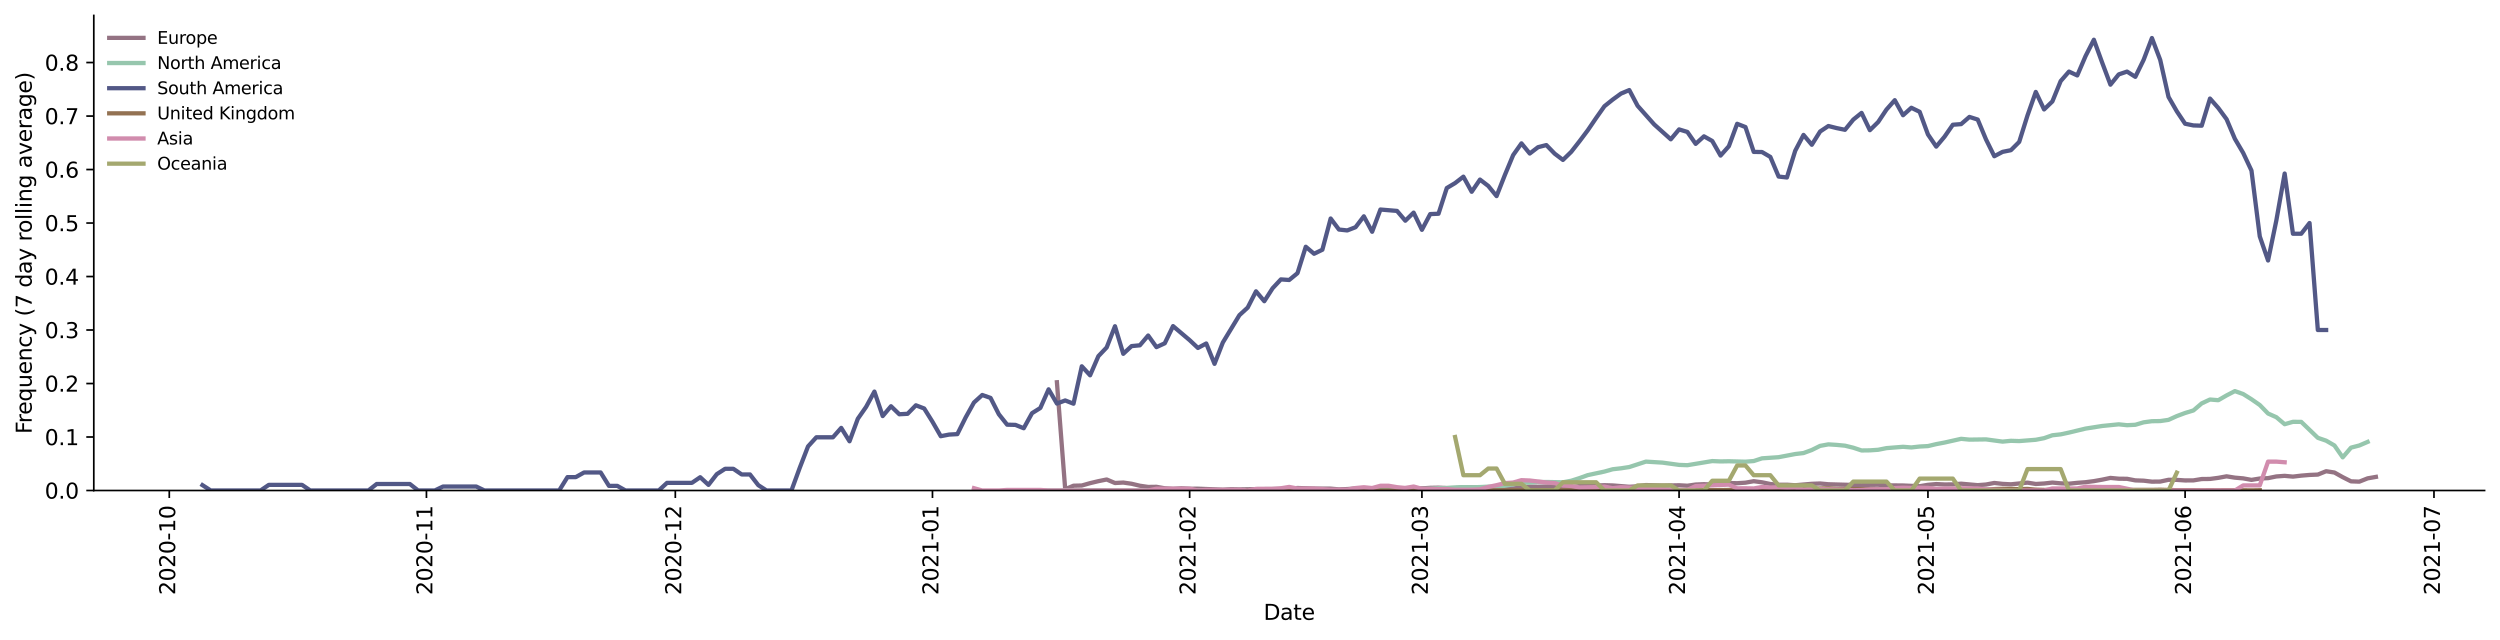 <?xml version="1.0" encoding="utf-8" standalone="no"?>
<!DOCTYPE svg PUBLIC "-//W3C//DTD SVG 1.1//EN"
  "http://www.w3.org/Graphics/SVG/1.1/DTD/svg11.dtd">
<svg height="298.621pt" version="1.1" viewBox="0 0 1166.981 298.621" width="1166.981pt" xmlns="http://www.w3.org/2000/svg" xmlns:xlink="http://www.w3.org/1999/xlink">
 <defs>
  <style type="text/css">*{stroke-linecap:butt;stroke-linejoin:round;}</style>
 </defs>
 <g id="figure_1">
  <g id="patch_1">
   <path d="M 0 298.621 
L 1166.981 298.621 
L 1166.981 0 
L 0 0 
z
" style="fill:#ffffff;"/>
  </g>
  <g id="axes_1">
   <g id="patch_2">
    <path d="M 43.781 228.96 
L 1159.781 228.96 
L 1159.781 7.2 
L 43.781 7.2 
z
" style="fill:#ffffff;"/>
   </g>
   <g id="matplotlib.axis_1">
    <g id="xtick_1">
     <g id="line2d_1">
      <defs>
       <path d="M 0 0 
L 0 3.5 
" id="m812618d641" style="stroke:#000000;stroke-width:0.8;"/>
      </defs>
      <g>
       <use style="stroke:#000000;stroke-width:0.8;" x="79.019" xlink:href="#m812618d641" y="228.96"/>
      </g>
     </g>
     <g id="text_1">
      <!-- 2020-10 -->
      <g transform="translate(81.779 277.743)rotate(-90)scale(0.1 -0.1)">
       <defs>
        <path d="M 1228 531 
L 3431 531 
L 3431 0 
L 469 0 
L 469 531 
Q 828 903 1448 1529 
Q 2069 2156 2228 2338 
Q 2531 2678 2651 2914 
Q 2772 3150 2772 3378 
Q 2772 3750 2511 3984 
Q 2250 4219 1831 4219 
Q 1534 4219 1204 4116 
Q 875 4013 500 3803 
L 500 4441 
Q 881 4594 1212 4672 
Q 1544 4750 1819 4750 
Q 2544 4750 2975 4387 
Q 3406 4025 3406 3419 
Q 3406 3131 3298 2873 
Q 3191 2616 2906 2266 
Q 2828 2175 2409 1742 
Q 1991 1309 1228 531 
z
" id="DejaVuSans-32" transform="scale(0.016)"/>
        <path d="M 2034 4250 
Q 1547 4250 1301 3770 
Q 1056 3291 1056 2328 
Q 1056 1369 1301 889 
Q 1547 409 2034 409 
Q 2525 409 2770 889 
Q 3016 1369 3016 2328 
Q 3016 3291 2770 3770 
Q 2525 4250 2034 4250 
z
M 2034 4750 
Q 2819 4750 3233 4129 
Q 3647 3509 3647 2328 
Q 3647 1150 3233 529 
Q 2819 -91 2034 -91 
Q 1250 -91 836 529 
Q 422 1150 422 2328 
Q 422 3509 836 4129 
Q 1250 4750 2034 4750 
z
" id="DejaVuSans-30" transform="scale(0.016)"/>
        <path d="M 313 2009 
L 1997 2009 
L 1997 1497 
L 313 1497 
L 313 2009 
z
" id="DejaVuSans-2d" transform="scale(0.016)"/>
        <path d="M 794 531 
L 1825 531 
L 1825 4091 
L 703 3866 
L 703 4441 
L 1819 4666 
L 2450 4666 
L 2450 531 
L 3481 531 
L 3481 0 
L 794 0 
L 794 531 
z
" id="DejaVuSans-31" transform="scale(0.016)"/>
       </defs>
       <use xlink:href="#DejaVuSans-32"/>
       <use x="63.623" xlink:href="#DejaVuSans-30"/>
       <use x="127.246" xlink:href="#DejaVuSans-32"/>
       <use x="190.869" xlink:href="#DejaVuSans-30"/>
       <use x="254.492" xlink:href="#DejaVuSans-2d"/>
       <use x="290.576" xlink:href="#DejaVuSans-31"/>
       <use x="354.199" xlink:href="#DejaVuSans-30"/>
      </g>
     </g>
    </g>
    <g id="xtick_2">
     <g id="line2d_2">
      <g>
       <use style="stroke:#000000;stroke-width:0.8;" x="199.061" xlink:href="#m812618d641" y="228.96"/>
      </g>
     </g>
     <g id="text_2">
      <!-- 2020-11 -->
      <g transform="translate(201.82 277.743)rotate(-90)scale(0.1 -0.1)">
       <use xlink:href="#DejaVuSans-32"/>
       <use x="63.623" xlink:href="#DejaVuSans-30"/>
       <use x="127.246" xlink:href="#DejaVuSans-32"/>
       <use x="190.869" xlink:href="#DejaVuSans-30"/>
       <use x="254.492" xlink:href="#DejaVuSans-2d"/>
       <use x="290.576" xlink:href="#DejaVuSans-31"/>
       <use x="354.199" xlink:href="#DejaVuSans-31"/>
      </g>
     </g>
    </g>
    <g id="xtick_3">
     <g id="line2d_3">
      <g>
       <use style="stroke:#000000;stroke-width:0.8;" x="315.23" xlink:href="#m812618d641" y="228.96"/>
      </g>
     </g>
     <g id="text_3">
      <!-- 2020-12 -->
      <g transform="translate(317.99 277.743)rotate(-90)scale(0.1 -0.1)">
       <use xlink:href="#DejaVuSans-32"/>
       <use x="63.623" xlink:href="#DejaVuSans-30"/>
       <use x="127.246" xlink:href="#DejaVuSans-32"/>
       <use x="190.869" xlink:href="#DejaVuSans-30"/>
       <use x="254.492" xlink:href="#DejaVuSans-2d"/>
       <use x="290.576" xlink:href="#DejaVuSans-31"/>
       <use x="354.199" xlink:href="#DejaVuSans-32"/>
      </g>
     </g>
    </g>
    <g id="xtick_4">
     <g id="line2d_4">
      <g>
       <use style="stroke:#000000;stroke-width:0.8;" x="435.272" xlink:href="#m812618d641" y="228.96"/>
      </g>
     </g>
     <g id="text_4">
      <!-- 2021-01 -->
      <g transform="translate(438.031 277.743)rotate(-90)scale(0.1 -0.1)">
       <use xlink:href="#DejaVuSans-32"/>
       <use x="63.623" xlink:href="#DejaVuSans-30"/>
       <use x="127.246" xlink:href="#DejaVuSans-32"/>
       <use x="190.869" xlink:href="#DejaVuSans-31"/>
       <use x="254.492" xlink:href="#DejaVuSans-2d"/>
       <use x="290.576" xlink:href="#DejaVuSans-30"/>
       <use x="354.199" xlink:href="#DejaVuSans-31"/>
      </g>
     </g>
    </g>
    <g id="xtick_5">
     <g id="line2d_5">
      <g>
       <use style="stroke:#000000;stroke-width:0.8;" x="555.314" xlink:href="#m812618d641" y="228.96"/>
      </g>
     </g>
     <g id="text_5">
      <!-- 2021-02 -->
      <g transform="translate(558.073 277.743)rotate(-90)scale(0.1 -0.1)">
       <use xlink:href="#DejaVuSans-32"/>
       <use x="63.623" xlink:href="#DejaVuSans-30"/>
       <use x="127.246" xlink:href="#DejaVuSans-32"/>
       <use x="190.869" xlink:href="#DejaVuSans-31"/>
       <use x="254.492" xlink:href="#DejaVuSans-2d"/>
       <use x="290.576" xlink:href="#DejaVuSans-30"/>
       <use x="354.199" xlink:href="#DejaVuSans-32"/>
      </g>
     </g>
    </g>
    <g id="xtick_6">
     <g id="line2d_6">
      <g>
       <use style="stroke:#000000;stroke-width:0.8;" x="663.738" xlink:href="#m812618d641" y="228.96"/>
      </g>
     </g>
     <g id="text_6">
      <!-- 2021-03 -->
      <g transform="translate(666.498 277.743)rotate(-90)scale(0.1 -0.1)">
       <defs>
        <path d="M 2597 2516 
Q 3050 2419 3304 2112 
Q 3559 1806 3559 1356 
Q 3559 666 3084 287 
Q 2609 -91 1734 -91 
Q 1441 -91 1130 -33 
Q 819 25 488 141 
L 488 750 
Q 750 597 1062 519 
Q 1375 441 1716 441 
Q 2309 441 2620 675 
Q 2931 909 2931 1356 
Q 2931 1769 2642 2001 
Q 2353 2234 1838 2234 
L 1294 2234 
L 1294 2753 
L 1863 2753 
Q 2328 2753 2575 2939 
Q 2822 3125 2822 3475 
Q 2822 3834 2567 4026 
Q 2313 4219 1838 4219 
Q 1578 4219 1281 4162 
Q 984 4106 628 3988 
L 628 4550 
Q 988 4650 1302 4700 
Q 1616 4750 1894 4750 
Q 2613 4750 3031 4423 
Q 3450 4097 3450 3541 
Q 3450 3153 3228 2886 
Q 3006 2619 2597 2516 
z
" id="DejaVuSans-33" transform="scale(0.016)"/>
       </defs>
       <use xlink:href="#DejaVuSans-32"/>
       <use x="63.623" xlink:href="#DejaVuSans-30"/>
       <use x="127.246" xlink:href="#DejaVuSans-32"/>
       <use x="190.869" xlink:href="#DejaVuSans-31"/>
       <use x="254.492" xlink:href="#DejaVuSans-2d"/>
       <use x="290.576" xlink:href="#DejaVuSans-30"/>
       <use x="354.199" xlink:href="#DejaVuSans-33"/>
      </g>
     </g>
    </g>
    <g id="xtick_7">
     <g id="line2d_7">
      <g>
       <use style="stroke:#000000;stroke-width:0.8;" x="783.78" xlink:href="#m812618d641" y="228.96"/>
      </g>
     </g>
     <g id="text_7">
      <!-- 2021-04 -->
      <g transform="translate(786.539 277.743)rotate(-90)scale(0.1 -0.1)">
       <defs>
        <path d="M 2419 4116 
L 825 1625 
L 2419 1625 
L 2419 4116 
z
M 2253 4666 
L 3047 4666 
L 3047 1625 
L 3713 1625 
L 3713 1100 
L 3047 1100 
L 3047 0 
L 2419 0 
L 2419 1100 
L 313 1100 
L 313 1709 
L 2253 4666 
z
" id="DejaVuSans-34" transform="scale(0.016)"/>
       </defs>
       <use xlink:href="#DejaVuSans-32"/>
       <use x="63.623" xlink:href="#DejaVuSans-30"/>
       <use x="127.246" xlink:href="#DejaVuSans-32"/>
       <use x="190.869" xlink:href="#DejaVuSans-31"/>
       <use x="254.492" xlink:href="#DejaVuSans-2d"/>
       <use x="290.576" xlink:href="#DejaVuSans-30"/>
       <use x="354.199" xlink:href="#DejaVuSans-34"/>
      </g>
     </g>
    </g>
    <g id="xtick_8">
     <g id="line2d_8">
      <g>
       <use style="stroke:#000000;stroke-width:0.8;" x="899.949" xlink:href="#m812618d641" y="228.96"/>
      </g>
     </g>
     <g id="text_8">
      <!-- 2021-05 -->
      <g transform="translate(902.709 277.743)rotate(-90)scale(0.1 -0.1)">
       <defs>
        <path d="M 691 4666 
L 3169 4666 
L 3169 4134 
L 1269 4134 
L 1269 2991 
Q 1406 3038 1543 3061 
Q 1681 3084 1819 3084 
Q 2600 3084 3056 2656 
Q 3513 2228 3513 1497 
Q 3513 744 3044 326 
Q 2575 -91 1722 -91 
Q 1428 -91 1123 -41 
Q 819 9 494 109 
L 494 744 
Q 775 591 1075 516 
Q 1375 441 1709 441 
Q 2250 441 2565 725 
Q 2881 1009 2881 1497 
Q 2881 1984 2565 2268 
Q 2250 2553 1709 2553 
Q 1456 2553 1204 2497 
Q 953 2441 691 2322 
L 691 4666 
z
" id="DejaVuSans-35" transform="scale(0.016)"/>
       </defs>
       <use xlink:href="#DejaVuSans-32"/>
       <use x="63.623" xlink:href="#DejaVuSans-30"/>
       <use x="127.246" xlink:href="#DejaVuSans-32"/>
       <use x="190.869" xlink:href="#DejaVuSans-31"/>
       <use x="254.492" xlink:href="#DejaVuSans-2d"/>
       <use x="290.576" xlink:href="#DejaVuSans-30"/>
       <use x="354.199" xlink:href="#DejaVuSans-35"/>
      </g>
     </g>
    </g>
    <g id="xtick_9">
     <g id="line2d_9">
      <g>
       <use style="stroke:#000000;stroke-width:0.8;" x="1019.991" xlink:href="#m812618d641" y="228.96"/>
      </g>
     </g>
     <g id="text_9">
      <!-- 2021-06 -->
      <g transform="translate(1022.75 277.743)rotate(-90)scale(0.1 -0.1)">
       <defs>
        <path d="M 2113 2584 
Q 1688 2584 1439 2293 
Q 1191 2003 1191 1497 
Q 1191 994 1439 701 
Q 1688 409 2113 409 
Q 2538 409 2786 701 
Q 3034 994 3034 1497 
Q 3034 2003 2786 2293 
Q 2538 2584 2113 2584 
z
M 3366 4563 
L 3366 3988 
Q 3128 4100 2886 4159 
Q 2644 4219 2406 4219 
Q 1781 4219 1451 3797 
Q 1122 3375 1075 2522 
Q 1259 2794 1537 2939 
Q 1816 3084 2150 3084 
Q 2853 3084 3261 2657 
Q 3669 2231 3669 1497 
Q 3669 778 3244 343 
Q 2819 -91 2113 -91 
Q 1303 -91 875 529 
Q 447 1150 447 2328 
Q 447 3434 972 4092 
Q 1497 4750 2381 4750 
Q 2619 4750 2861 4703 
Q 3103 4656 3366 4563 
z
" id="DejaVuSans-36" transform="scale(0.016)"/>
       </defs>
       <use xlink:href="#DejaVuSans-32"/>
       <use x="63.623" xlink:href="#DejaVuSans-30"/>
       <use x="127.246" xlink:href="#DejaVuSans-32"/>
       <use x="190.869" xlink:href="#DejaVuSans-31"/>
       <use x="254.492" xlink:href="#DejaVuSans-2d"/>
       <use x="290.576" xlink:href="#DejaVuSans-30"/>
       <use x="354.199" xlink:href="#DejaVuSans-36"/>
      </g>
     </g>
    </g>
    <g id="xtick_10">
     <g id="line2d_10">
      <g>
       <use style="stroke:#000000;stroke-width:0.8;" x="1136.16" xlink:href="#m812618d641" y="228.96"/>
      </g>
     </g>
     <g id="text_10">
      <!-- 2021-07 -->
      <g transform="translate(1138.92 277.743)rotate(-90)scale(0.1 -0.1)">
       <defs>
        <path d="M 525 4666 
L 3525 4666 
L 3525 4397 
L 1831 0 
L 1172 0 
L 2766 4134 
L 525 4134 
L 525 4666 
z
" id="DejaVuSans-37" transform="scale(0.016)"/>
       </defs>
       <use xlink:href="#DejaVuSans-32"/>
       <use x="63.623" xlink:href="#DejaVuSans-30"/>
       <use x="127.246" xlink:href="#DejaVuSans-32"/>
       <use x="190.869" xlink:href="#DejaVuSans-31"/>
       <use x="254.492" xlink:href="#DejaVuSans-2d"/>
       <use x="290.576" xlink:href="#DejaVuSans-30"/>
       <use x="354.199" xlink:href="#DejaVuSans-37"/>
      </g>
     </g>
    </g>
    <g id="text_11">
     <!-- Date -->
     <g transform="translate(589.83 289.341)scale(0.1 -0.1)">
      <defs>
       <path d="M 1259 4147 
L 1259 519 
L 2022 519 
Q 2988 519 3436 956 
Q 3884 1394 3884 2338 
Q 3884 3275 3436 3711 
Q 2988 4147 2022 4147 
L 1259 4147 
z
M 628 4666 
L 1925 4666 
Q 3281 4666 3915 4102 
Q 4550 3538 4550 2338 
Q 4550 1131 3912 565 
Q 3275 0 1925 0 
L 628 0 
L 628 4666 
z
" id="DejaVuSans-44" transform="scale(0.016)"/>
       <path d="M 2194 1759 
Q 1497 1759 1228 1600 
Q 959 1441 959 1056 
Q 959 750 1161 570 
Q 1363 391 1709 391 
Q 2188 391 2477 730 
Q 2766 1069 2766 1631 
L 2766 1759 
L 2194 1759 
z
M 3341 1997 
L 3341 0 
L 2766 0 
L 2766 531 
Q 2569 213 2275 61 
Q 1981 -91 1556 -91 
Q 1019 -91 701 211 
Q 384 513 384 1019 
Q 384 1609 779 1909 
Q 1175 2209 1959 2209 
L 2766 2209 
L 2766 2266 
Q 2766 2663 2505 2880 
Q 2244 3097 1772 3097 
Q 1472 3097 1187 3025 
Q 903 2953 641 2809 
L 641 3341 
Q 956 3463 1253 3523 
Q 1550 3584 1831 3584 
Q 2591 3584 2966 3190 
Q 3341 2797 3341 1997 
z
" id="DejaVuSans-61" transform="scale(0.016)"/>
       <path d="M 1172 4494 
L 1172 3500 
L 2356 3500 
L 2356 3053 
L 1172 3053 
L 1172 1153 
Q 1172 725 1289 603 
Q 1406 481 1766 481 
L 2356 481 
L 2356 0 
L 1766 0 
Q 1100 0 847 248 
Q 594 497 594 1153 
L 594 3053 
L 172 3053 
L 172 3500 
L 594 3500 
L 594 4494 
L 1172 4494 
z
" id="DejaVuSans-74" transform="scale(0.016)"/>
       <path d="M 3597 1894 
L 3597 1613 
L 953 1613 
Q 991 1019 1311 708 
Q 1631 397 2203 397 
Q 2534 397 2845 478 
Q 3156 559 3463 722 
L 3463 178 
Q 3153 47 2828 -22 
Q 2503 -91 2169 -91 
Q 1331 -91 842 396 
Q 353 884 353 1716 
Q 353 2575 817 3079 
Q 1281 3584 2069 3584 
Q 2775 3584 3186 3129 
Q 3597 2675 3597 1894 
z
M 3022 2063 
Q 3016 2534 2758 2815 
Q 2500 3097 2075 3097 
Q 1594 3097 1305 2825 
Q 1016 2553 972 2059 
L 3022 2063 
z
" id="DejaVuSans-65" transform="scale(0.016)"/>
      </defs>
      <use xlink:href="#DejaVuSans-44"/>
      <use x="77.002" xlink:href="#DejaVuSans-61"/>
      <use x="138.281" xlink:href="#DejaVuSans-74"/>
      <use x="177.49" xlink:href="#DejaVuSans-65"/>
     </g>
    </g>
   </g>
   <g id="matplotlib.axis_2">
    <g id="ytick_1">
     <g id="line2d_11">
      <defs>
       <path d="M 0 0 
L -3.5 0 
" id="m8dd3abcbe8" style="stroke:#000000;stroke-width:0.8;"/>
      </defs>
      <g>
       <use style="stroke:#000000;stroke-width:0.8;" x="43.781" xlink:href="#m8dd3abcbe8" y="228.96"/>
      </g>
     </g>
     <g id="text_12">
      <!-- 0.0 -->
      <g transform="translate(20.878 232.759)scale(0.1 -0.1)">
       <defs>
        <path d="M 684 794 
L 1344 794 
L 1344 0 
L 684 0 
L 684 794 
z
" id="DejaVuSans-2e" transform="scale(0.016)"/>
       </defs>
       <use xlink:href="#DejaVuSans-30"/>
       <use x="63.623" xlink:href="#DejaVuSans-2e"/>
       <use x="95.41" xlink:href="#DejaVuSans-30"/>
      </g>
     </g>
    </g>
    <g id="ytick_2">
     <g id="line2d_12">
      <g>
       <use style="stroke:#000000;stroke-width:0.8;" x="43.781" xlink:href="#m8dd3abcbe8" y="203.99"/>
      </g>
     </g>
     <g id="text_13">
      <!-- 0.1 -->
      <g transform="translate(20.878 207.789)scale(0.1 -0.1)">
       <use xlink:href="#DejaVuSans-30"/>
       <use x="63.623" xlink:href="#DejaVuSans-2e"/>
       <use x="95.41" xlink:href="#DejaVuSans-31"/>
      </g>
     </g>
    </g>
    <g id="ytick_3">
     <g id="line2d_13">
      <g>
       <use style="stroke:#000000;stroke-width:0.8;" x="43.781" xlink:href="#m8dd3abcbe8" y="179.02"/>
      </g>
     </g>
     <g id="text_14">
      <!-- 0.2 -->
      <g transform="translate(20.878 182.819)scale(0.1 -0.1)">
       <use xlink:href="#DejaVuSans-30"/>
       <use x="63.623" xlink:href="#DejaVuSans-2e"/>
       <use x="95.41" xlink:href="#DejaVuSans-32"/>
      </g>
     </g>
    </g>
    <g id="ytick_4">
     <g id="line2d_14">
      <g>
       <use style="stroke:#000000;stroke-width:0.8;" x="43.781" xlink:href="#m8dd3abcbe8" y="154.05"/>
      </g>
     </g>
     <g id="text_15">
      <!-- 0.3 -->
      <g transform="translate(20.878 157.849)scale(0.1 -0.1)">
       <use xlink:href="#DejaVuSans-30"/>
       <use x="63.623" xlink:href="#DejaVuSans-2e"/>
       <use x="95.41" xlink:href="#DejaVuSans-33"/>
      </g>
     </g>
    </g>
    <g id="ytick_5">
     <g id="line2d_15">
      <g>
       <use style="stroke:#000000;stroke-width:0.8;" x="43.781" xlink:href="#m8dd3abcbe8" y="129.08"/>
      </g>
     </g>
     <g id="text_16">
      <!-- 0.4 -->
      <g transform="translate(20.878 132.879)scale(0.1 -0.1)">
       <use xlink:href="#DejaVuSans-30"/>
       <use x="63.623" xlink:href="#DejaVuSans-2e"/>
       <use x="95.41" xlink:href="#DejaVuSans-34"/>
      </g>
     </g>
    </g>
    <g id="ytick_6">
     <g id="line2d_16">
      <g>
       <use style="stroke:#000000;stroke-width:0.8;" x="43.781" xlink:href="#m8dd3abcbe8" y="104.11"/>
      </g>
     </g>
     <g id="text_17">
      <!-- 0.5 -->
      <g transform="translate(20.878 107.909)scale(0.1 -0.1)">
       <use xlink:href="#DejaVuSans-30"/>
       <use x="63.623" xlink:href="#DejaVuSans-2e"/>
       <use x="95.41" xlink:href="#DejaVuSans-35"/>
      </g>
     </g>
    </g>
    <g id="ytick_7">
     <g id="line2d_17">
      <g>
       <use style="stroke:#000000;stroke-width:0.8;" x="43.781" xlink:href="#m8dd3abcbe8" y="79.14"/>
      </g>
     </g>
     <g id="text_18">
      <!-- 0.6 -->
      <g transform="translate(20.878 82.939)scale(0.1 -0.1)">
       <use xlink:href="#DejaVuSans-30"/>
       <use x="63.623" xlink:href="#DejaVuSans-2e"/>
       <use x="95.41" xlink:href="#DejaVuSans-36"/>
      </g>
     </g>
    </g>
    <g id="ytick_8">
     <g id="line2d_18">
      <g>
       <use style="stroke:#000000;stroke-width:0.8;" x="43.781" xlink:href="#m8dd3abcbe8" y="54.17"/>
      </g>
     </g>
     <g id="text_19">
      <!-- 0.7 -->
      <g transform="translate(20.878 57.969)scale(0.1 -0.1)">
       <use xlink:href="#DejaVuSans-30"/>
       <use x="63.623" xlink:href="#DejaVuSans-2e"/>
       <use x="95.41" xlink:href="#DejaVuSans-37"/>
      </g>
     </g>
    </g>
    <g id="ytick_9">
     <g id="line2d_19">
      <g>
       <use style="stroke:#000000;stroke-width:0.8;" x="43.781" xlink:href="#m8dd3abcbe8" y="29.2"/>
      </g>
     </g>
     <g id="text_20">
      <!-- 0.8 -->
      <g transform="translate(20.878 33)scale(0.1 -0.1)">
       <defs>
        <path d="M 2034 2216 
Q 1584 2216 1326 1975 
Q 1069 1734 1069 1313 
Q 1069 891 1326 650 
Q 1584 409 2034 409 
Q 2484 409 2743 651 
Q 3003 894 3003 1313 
Q 3003 1734 2745 1975 
Q 2488 2216 2034 2216 
z
M 1403 2484 
Q 997 2584 770 2862 
Q 544 3141 544 3541 
Q 544 4100 942 4425 
Q 1341 4750 2034 4750 
Q 2731 4750 3128 4425 
Q 3525 4100 3525 3541 
Q 3525 3141 3298 2862 
Q 3072 2584 2669 2484 
Q 3125 2378 3379 2068 
Q 3634 1759 3634 1313 
Q 3634 634 3220 271 
Q 2806 -91 2034 -91 
Q 1263 -91 848 271 
Q 434 634 434 1313 
Q 434 1759 690 2068 
Q 947 2378 1403 2484 
z
M 1172 3481 
Q 1172 3119 1398 2916 
Q 1625 2713 2034 2713 
Q 2441 2713 2670 2916 
Q 2900 3119 2900 3481 
Q 2900 3844 2670 4047 
Q 2441 4250 2034 4250 
Q 1625 4250 1398 4047 
Q 1172 3844 1172 3481 
z
" id="DejaVuSans-38" transform="scale(0.016)"/>
       </defs>
       <use xlink:href="#DejaVuSans-30"/>
       <use x="63.623" xlink:href="#DejaVuSans-2e"/>
       <use x="95.41" xlink:href="#DejaVuSans-38"/>
      </g>
     </g>
    </g>
    <g id="text_21">
     <!-- Frequency (7 day rolling average) -->
     <g transform="translate(14.798 202.529)rotate(-90)scale(0.1 -0.1)">
      <defs>
       <path d="M 628 4666 
L 3309 4666 
L 3309 4134 
L 1259 4134 
L 1259 2759 
L 3109 2759 
L 3109 2228 
L 1259 2228 
L 1259 0 
L 628 0 
L 628 4666 
z
" id="DejaVuSans-46" transform="scale(0.016)"/>
       <path d="M 2631 2963 
Q 2534 3019 2420 3045 
Q 2306 3072 2169 3072 
Q 1681 3072 1420 2755 
Q 1159 2438 1159 1844 
L 1159 0 
L 581 0 
L 581 3500 
L 1159 3500 
L 1159 2956 
Q 1341 3275 1631 3429 
Q 1922 3584 2338 3584 
Q 2397 3584 2469 3576 
Q 2541 3569 2628 3553 
L 2631 2963 
z
" id="DejaVuSans-72" transform="scale(0.016)"/>
       <path d="M 947 1747 
Q 947 1113 1208 752 
Q 1469 391 1925 391 
Q 2381 391 2643 752 
Q 2906 1113 2906 1747 
Q 2906 2381 2643 2742 
Q 2381 3103 1925 3103 
Q 1469 3103 1208 2742 
Q 947 2381 947 1747 
z
M 2906 525 
Q 2725 213 2448 61 
Q 2172 -91 1784 -91 
Q 1150 -91 751 415 
Q 353 922 353 1747 
Q 353 2572 751 3078 
Q 1150 3584 1784 3584 
Q 2172 3584 2448 3432 
Q 2725 3281 2906 2969 
L 2906 3500 
L 3481 3500 
L 3481 -1331 
L 2906 -1331 
L 2906 525 
z
" id="DejaVuSans-71" transform="scale(0.016)"/>
       <path d="M 544 1381 
L 544 3500 
L 1119 3500 
L 1119 1403 
Q 1119 906 1312 657 
Q 1506 409 1894 409 
Q 2359 409 2629 706 
Q 2900 1003 2900 1516 
L 2900 3500 
L 3475 3500 
L 3475 0 
L 2900 0 
L 2900 538 
Q 2691 219 2414 64 
Q 2138 -91 1772 -91 
Q 1169 -91 856 284 
Q 544 659 544 1381 
z
M 1991 3584 
L 1991 3584 
z
" id="DejaVuSans-75" transform="scale(0.016)"/>
       <path d="M 3513 2113 
L 3513 0 
L 2938 0 
L 2938 2094 
Q 2938 2591 2744 2837 
Q 2550 3084 2163 3084 
Q 1697 3084 1428 2787 
Q 1159 2491 1159 1978 
L 1159 0 
L 581 0 
L 581 3500 
L 1159 3500 
L 1159 2956 
Q 1366 3272 1645 3428 
Q 1925 3584 2291 3584 
Q 2894 3584 3203 3211 
Q 3513 2838 3513 2113 
z
" id="DejaVuSans-6e" transform="scale(0.016)"/>
       <path d="M 3122 3366 
L 3122 2828 
Q 2878 2963 2633 3030 
Q 2388 3097 2138 3097 
Q 1578 3097 1268 2742 
Q 959 2388 959 1747 
Q 959 1106 1268 751 
Q 1578 397 2138 397 
Q 2388 397 2633 464 
Q 2878 531 3122 666 
L 3122 134 
Q 2881 22 2623 -34 
Q 2366 -91 2075 -91 
Q 1284 -91 818 406 
Q 353 903 353 1747 
Q 353 2603 823 3093 
Q 1294 3584 2113 3584 
Q 2378 3584 2631 3529 
Q 2884 3475 3122 3366 
z
" id="DejaVuSans-63" transform="scale(0.016)"/>
       <path d="M 2059 -325 
Q 1816 -950 1584 -1140 
Q 1353 -1331 966 -1331 
L 506 -1331 
L 506 -850 
L 844 -850 
Q 1081 -850 1212 -737 
Q 1344 -625 1503 -206 
L 1606 56 
L 191 3500 
L 800 3500 
L 1894 763 
L 2988 3500 
L 3597 3500 
L 2059 -325 
z
" id="DejaVuSans-79" transform="scale(0.016)"/>
       <path id="DejaVuSans-20" transform="scale(0.016)"/>
       <path d="M 1984 4856 
Q 1566 4138 1362 3434 
Q 1159 2731 1159 2009 
Q 1159 1288 1364 580 
Q 1569 -128 1984 -844 
L 1484 -844 
Q 1016 -109 783 600 
Q 550 1309 550 2009 
Q 550 2706 781 3412 
Q 1013 4119 1484 4856 
L 1984 4856 
z
" id="DejaVuSans-28" transform="scale(0.016)"/>
       <path d="M 2906 2969 
L 2906 4863 
L 3481 4863 
L 3481 0 
L 2906 0 
L 2906 525 
Q 2725 213 2448 61 
Q 2172 -91 1784 -91 
Q 1150 -91 751 415 
Q 353 922 353 1747 
Q 353 2572 751 3078 
Q 1150 3584 1784 3584 
Q 2172 3584 2448 3432 
Q 2725 3281 2906 2969 
z
M 947 1747 
Q 947 1113 1208 752 
Q 1469 391 1925 391 
Q 2381 391 2643 752 
Q 2906 1113 2906 1747 
Q 2906 2381 2643 2742 
Q 2381 3103 1925 3103 
Q 1469 3103 1208 2742 
Q 947 2381 947 1747 
z
" id="DejaVuSans-64" transform="scale(0.016)"/>
       <path d="M 1959 3097 
Q 1497 3097 1228 2736 
Q 959 2375 959 1747 
Q 959 1119 1226 758 
Q 1494 397 1959 397 
Q 2419 397 2687 759 
Q 2956 1122 2956 1747 
Q 2956 2369 2687 2733 
Q 2419 3097 1959 3097 
z
M 1959 3584 
Q 2709 3584 3137 3096 
Q 3566 2609 3566 1747 
Q 3566 888 3137 398 
Q 2709 -91 1959 -91 
Q 1206 -91 779 398 
Q 353 888 353 1747 
Q 353 2609 779 3096 
Q 1206 3584 1959 3584 
z
" id="DejaVuSans-6f" transform="scale(0.016)"/>
       <path d="M 603 4863 
L 1178 4863 
L 1178 0 
L 603 0 
L 603 4863 
z
" id="DejaVuSans-6c" transform="scale(0.016)"/>
       <path d="M 603 3500 
L 1178 3500 
L 1178 0 
L 603 0 
L 603 3500 
z
M 603 4863 
L 1178 4863 
L 1178 4134 
L 603 4134 
L 603 4863 
z
" id="DejaVuSans-69" transform="scale(0.016)"/>
       <path d="M 2906 1791 
Q 2906 2416 2648 2759 
Q 2391 3103 1925 3103 
Q 1463 3103 1205 2759 
Q 947 2416 947 1791 
Q 947 1169 1205 825 
Q 1463 481 1925 481 
Q 2391 481 2648 825 
Q 2906 1169 2906 1791 
z
M 3481 434 
Q 3481 -459 3084 -895 
Q 2688 -1331 1869 -1331 
Q 1566 -1331 1297 -1286 
Q 1028 -1241 775 -1147 
L 775 -588 
Q 1028 -725 1275 -790 
Q 1522 -856 1778 -856 
Q 2344 -856 2625 -561 
Q 2906 -266 2906 331 
L 2906 616 
Q 2728 306 2450 153 
Q 2172 0 1784 0 
Q 1141 0 747 490 
Q 353 981 353 1791 
Q 353 2603 747 3093 
Q 1141 3584 1784 3584 
Q 2172 3584 2450 3431 
Q 2728 3278 2906 2969 
L 2906 3500 
L 3481 3500 
L 3481 434 
z
" id="DejaVuSans-67" transform="scale(0.016)"/>
       <path d="M 191 3500 
L 800 3500 
L 1894 563 
L 2988 3500 
L 3597 3500 
L 2284 0 
L 1503 0 
L 191 3500 
z
" id="DejaVuSans-76" transform="scale(0.016)"/>
       <path d="M 513 4856 
L 1013 4856 
Q 1481 4119 1714 3412 
Q 1947 2706 1947 2009 
Q 1947 1309 1714 600 
Q 1481 -109 1013 -844 
L 513 -844 
Q 928 -128 1133 580 
Q 1338 1288 1338 2009 
Q 1338 2731 1133 3434 
Q 928 4138 513 4856 
z
" id="DejaVuSans-29" transform="scale(0.016)"/>
      </defs>
      <use xlink:href="#DejaVuSans-46"/>
      <use x="50.27" xlink:href="#DejaVuSans-72"/>
      <use x="89.133" xlink:href="#DejaVuSans-65"/>
      <use x="150.656" xlink:href="#DejaVuSans-71"/>
      <use x="214.133" xlink:href="#DejaVuSans-75"/>
      <use x="277.512" xlink:href="#DejaVuSans-65"/>
      <use x="339.035" xlink:href="#DejaVuSans-6e"/>
      <use x="402.414" xlink:href="#DejaVuSans-63"/>
      <use x="457.395" xlink:href="#DejaVuSans-79"/>
      <use x="516.574" xlink:href="#DejaVuSans-20"/>
      <use x="548.361" xlink:href="#DejaVuSans-28"/>
      <use x="587.375" xlink:href="#DejaVuSans-37"/>
      <use x="650.998" xlink:href="#DejaVuSans-20"/>
      <use x="682.785" xlink:href="#DejaVuSans-64"/>
      <use x="746.262" xlink:href="#DejaVuSans-61"/>
      <use x="807.541" xlink:href="#DejaVuSans-79"/>
      <use x="866.721" xlink:href="#DejaVuSans-20"/>
      <use x="898.508" xlink:href="#DejaVuSans-72"/>
      <use x="937.371" xlink:href="#DejaVuSans-6f"/>
      <use x="998.553" xlink:href="#DejaVuSans-6c"/>
      <use x="1026.336" xlink:href="#DejaVuSans-6c"/>
      <use x="1054.119" xlink:href="#DejaVuSans-69"/>
      <use x="1081.902" xlink:href="#DejaVuSans-6e"/>
      <use x="1145.281" xlink:href="#DejaVuSans-67"/>
      <use x="1208.758" xlink:href="#DejaVuSans-20"/>
      <use x="1240.545" xlink:href="#DejaVuSans-61"/>
      <use x="1301.824" xlink:href="#DejaVuSans-76"/>
      <use x="1361.004" xlink:href="#DejaVuSans-65"/>
      <use x="1422.527" xlink:href="#DejaVuSans-72"/>
      <use x="1463.641" xlink:href="#DejaVuSans-61"/>
      <use x="1524.92" xlink:href="#DejaVuSans-67"/>
      <use x="1588.396" xlink:href="#DejaVuSans-65"/>
      <use x="1649.92" xlink:href="#DejaVuSans-29"/>
     </g>
    </g>
   </g>
   <g id="line2d_20">
    <path clip-path="url(#p8a85b8dfb3)" d="M 493.357 178.433 
L 497.229 228.372 
L 501.101 226.726 
L 504.973 226.63 
L 508.846 225.532 
L 512.718 224.607 
L 516.59 223.819 
L 520.463 225.465 
L 524.335 225.257 
L 528.207 225.812 
L 532.08 226.737 
L 535.952 227.3 
L 539.824 227.243 
L 543.697 227.931 
L 547.569 228.183 
L 551.441 227.953 
L 555.314 228.134 
L 559.186 228.115 
L 570.803 228.578 
L 574.675 228.378 
L 578.547 228.455 
L 586.292 228.317 
L 601.781 228.18 
L 605.654 227.793 
L 613.398 228.061 
L 621.143 228.093 
L 625.015 228.436 
L 628.887 228.29 
L 632.76 228.003 
L 636.632 228.091 
L 648.249 227.905 
L 652.121 228.143 
L 655.994 227.823 
L 659.866 227.822 
L 663.738 227.97 
L 667.611 227.719 
L 671.483 227.64 
L 675.355 227.831 
L 679.227 227.839 
L 683.1 227.466 
L 694.717 227.655 
L 698.589 227.645 
L 702.461 227.88 
L 706.334 227.978 
L 714.078 227.167 
L 717.951 227.194 
L 725.695 226.959 
L 729.568 227.341 
L 733.44 227.391 
L 737.312 226.888 
L 741.184 226.594 
L 745.057 226.651 
L 748.929 226.489 
L 752.801 226.604 
L 760.546 227.226 
L 764.418 227.011 
L 768.291 226.414 
L 776.035 226.69 
L 783.78 226.519 
L 787.652 226.733 
L 791.524 226.178 
L 795.397 226.018 
L 799.269 226.194 
L 807.014 225.474 
L 810.886 225.559 
L 814.758 225.309 
L 818.631 224.62 
L 822.503 225.134 
L 826.375 225.935 
L 830.248 226.292 
L 834.12 226.259 
L 837.992 226.505 
L 845.737 225.839 
L 849.609 225.693 
L 853.481 226.047 
L 868.971 226.483 
L 872.843 226.307 
L 876.715 226.269 
L 880.588 226.555 
L 888.332 226.624 
L 896.077 226.96 
L 899.949 226.308 
L 903.822 225.964 
L 907.694 226.145 
L 911.566 226.116 
L 915.438 225.781 
L 923.183 226.47 
L 927.055 226.17 
L 930.928 225.44 
L 934.8 225.873 
L 938.672 226.074 
L 946.417 225.292 
L 950.289 225.916 
L 954.162 225.694 
L 958.034 225.26 
L 961.906 225.617 
L 965.778 225.788 
L 969.651 225.383 
L 973.523 225.092 
L 977.395 224.59 
L 981.268 223.901 
L 985.14 223.09 
L 989.012 223.455 
L 992.885 223.505 
L 996.757 224.242 
L 1000.629 224.374 
L 1004.502 224.836 
L 1008.374 224.79 
L 1012.246 223.967 
L 1016.119 224.005 
L 1019.991 224.265 
L 1023.863 224.241 
L 1027.735 223.611 
L 1031.608 223.567 
L 1035.48 223.053 
L 1039.352 222.346 
L 1043.225 222.965 
L 1047.097 223.3 
L 1050.969 224.008 
L 1054.842 223.369 
L 1058.714 223.19 
L 1062.586 222.402 
L 1066.459 222.126 
L 1070.331 222.483 
L 1074.203 222.022 
L 1078.075 221.698 
L 1081.948 221.532 
L 1085.82 219.963 
L 1089.692 220.567 
L 1093.565 222.731 
L 1097.437 224.684 
L 1101.309 224.829 
L 1105.182 223.292 
L 1109.054 222.613 
L 1109.054 222.613 
" style="fill:none;stroke:#947383;stroke-linecap:square;stroke-width:2;"/>
   </g>
   <g id="line2d_21">
    <path clip-path="url(#p8a85b8dfb3)" d="M 481.74 228.865 
L 493.357 228.96 
L 501.101 228.863 
L 512.718 228.796 
L 520.463 228.893 
L 532.08 228.96 
L 551.441 228.911 
L 566.93 228.938 
L 594.037 228.844 
L 605.654 228.886 
L 617.27 228.736 
L 632.76 228.815 
L 659.866 228.286 
L 663.738 228.309 
L 671.483 227.868 
L 675.355 227.785 
L 679.227 227.517 
L 683.1 227.386 
L 686.972 227.448 
L 690.844 227.36 
L 694.717 227.159 
L 698.589 227.256 
L 702.461 226.747 
L 710.206 225.422 
L 714.078 225.277 
L 717.951 224.99 
L 721.823 224.983 
L 729.568 225.132 
L 733.44 224.409 
L 737.312 223.17 
L 741.184 221.772 
L 748.929 220.124 
L 752.801 219.04 
L 756.674 218.601 
L 760.546 218.008 
L 768.291 215.481 
L 776.035 215.947 
L 783.78 217.007 
L 787.652 217.151 
L 799.269 215.226 
L 803.141 215.39 
L 807.014 215.313 
L 814.758 215.517 
L 818.631 215.205 
L 822.503 213.945 
L 830.248 213.413 
L 837.992 211.941 
L 841.865 211.479 
L 845.737 210.058 
L 849.609 208.135 
L 853.481 207.426 
L 857.354 207.675 
L 861.226 208.039 
L 865.098 208.988 
L 868.971 210.27 
L 872.843 210.218 
L 876.715 209.957 
L 880.588 209.181 
L 888.332 208.56 
L 892.205 208.861 
L 896.077 208.432 
L 899.949 208.227 
L 903.822 207.312 
L 907.694 206.577 
L 915.438 204.84 
L 919.311 205.216 
L 927.055 205.102 
L 934.8 206.142 
L 938.672 205.766 
L 942.545 205.894 
L 950.289 205.283 
L 954.162 204.536 
L 958.034 203.18 
L 961.906 202.758 
L 965.778 201.927 
L 973.523 200.063 
L 981.268 198.845 
L 989.012 198.071 
L 992.885 198.48 
L 996.757 198.284 
L 1000.629 197.137 
L 1004.502 196.61 
L 1008.374 196.55 
L 1012.246 195.988 
L 1016.119 194.231 
L 1019.991 192.782 
L 1023.863 191.601 
L 1027.735 188.299 
L 1031.608 186.491 
L 1035.48 186.817 
L 1039.352 184.577 
L 1043.225 182.564 
L 1047.097 183.934 
L 1050.969 186.366 
L 1054.842 189.056 
L 1058.714 193.03 
L 1062.586 194.749 
L 1066.459 198.017 
L 1070.331 196.904 
L 1074.203 196.923 
L 1081.948 204.375 
L 1085.82 205.701 
L 1089.692 207.937 
L 1093.565 213.486 
L 1097.437 208.954 
L 1101.309 207.945 
L 1105.182 206.281 
L 1105.182 206.281 
" style="fill:none;stroke:#96c6ad;stroke-linecap:square;stroke-width:2;"/>
   </g>
   <g id="line2d_22">
    <path clip-path="url(#p8a85b8dfb3)" d="M 94.509 226.463 
L 98.381 228.96 
L 121.615 228.96 
L 125.487 226.332 
L 140.976 226.332 
L 144.849 228.96 
L 171.955 228.96 
L 175.827 225.933 
L 191.316 225.933 
L 195.189 228.96 
L 202.933 228.96 
L 206.806 227.11 
L 222.295 227.11 
L 226.167 228.96 
L 261.018 228.96 
L 264.89 222.718 
L 268.763 222.718 
L 272.635 220.546 
L 280.379 220.546 
L 284.252 226.789 
L 288.124 226.789 
L 291.996 228.96 
L 307.486 228.96 
L 311.358 225.393 
L 322.975 225.393 
L 326.847 222.764 
L 330.719 226.332 
L 334.592 221.338 
L 338.464 218.841 
L 342.336 218.841 
L 346.209 221.469 
L 350.081 221.469 
L 353.953 226.463 
L 357.826 228.96 
L 369.443 228.96 
L 373.315 218.367 
L 377.187 208.379 
L 381.06 204.128 
L 388.804 204.128 
L 392.676 199.74 
L 396.549 205.982 
L 400.421 195.478 
L 404.293 189.929 
L 408.166 182.794 
L 412.038 194.209 
L 415.91 189.631 
L 419.783 193.37 
L 423.655 193.157 
L 427.527 189.193 
L 431.4 190.68 
L 435.272 196.878 
L 439.144 203.613 
L 443.017 202.862 
L 446.889 202.64 
L 450.761 194.856 
L 454.633 187.901 
L 458.506 184.379 
L 462.378 185.744 
L 466.25 193.365 
L 470.123 198.235 
L 473.995 198.337 
L 477.867 199.898 
L 481.74 192.866 
L 485.612 190.45 
L 489.484 181.735 
L 493.357 188.372 
L 497.229 186.931 
L 501.101 188.441 
L 504.973 170.989 
L 508.846 175.186 
L 512.718 166.25 
L 516.59 162.182 
L 520.463 152.29 
L 524.335 165.155 
L 528.207 161.559 
L 532.08 161.183 
L 535.952 156.626 
L 539.824 162.029 
L 543.697 160.246 
L 547.569 152.227 
L 555.314 158.783 
L 559.186 162.419 
L 563.058 160.338 
L 566.93 169.837 
L 570.803 159.89 
L 578.547 147.116 
L 582.42 143.572 
L 586.292 135.994 
L 590.164 140.597 
L 594.037 134.56 
L 597.909 130.422 
L 601.781 130.696 
L 605.654 127.517 
L 609.526 115.189 
L 613.398 118.454 
L 617.27 116.576 
L 621.143 102.004 
L 625.015 107.145 
L 628.887 107.562 
L 632.76 106.058 
L 636.632 100.977 
L 640.504 108.186 
L 644.377 97.805 
L 652.121 98.456 
L 655.994 103.018 
L 659.866 99.252 
L 663.738 107.276 
L 667.611 99.934 
L 671.483 99.769 
L 675.355 87.776 
L 679.227 85.466 
L 683.1 82.476 
L 686.972 89.521 
L 690.844 83.827 
L 694.717 86.803 
L 698.589 91.537 
L 702.461 81.694 
L 706.334 72.392 
L 710.206 66.927 
L 714.078 71.661 
L 717.951 68.706 
L 721.823 67.72 
L 725.695 71.714 
L 729.568 74.649 
L 733.44 70.875 
L 737.312 65.93 
L 741.184 60.777 
L 745.057 55.083 
L 748.929 49.598 
L 752.801 46.492 
L 756.674 43.677 
L 760.546 42.048 
L 764.418 49.379 
L 772.163 58.085 
L 779.908 65.027 
L 783.78 60.41 
L 787.652 61.587 
L 791.524 67.15 
L 795.397 63.644 
L 799.269 65.806 
L 803.141 72.62 
L 807.014 68.264 
L 810.886 57.792 
L 814.758 59.306 
L 818.631 70.905 
L 822.503 70.971 
L 826.375 73.25 
L 830.248 82.416 
L 834.12 82.84 
L 837.992 70.388 
L 841.865 62.988 
L 845.737 67.576 
L 849.609 61.388 
L 853.481 58.824 
L 857.354 59.797 
L 861.226 60.589 
L 865.098 55.836 
L 868.971 52.708 
L 872.843 60.763 
L 876.715 56.958 
L 880.588 51.14 
L 884.46 46.769 
L 888.332 53.782 
L 892.205 50.304 
L 896.077 52.199 
L 899.949 62.747 
L 903.822 68.433 
L 907.694 63.809 
L 911.566 58.229 
L 915.438 57.934 
L 919.311 54.581 
L 923.183 55.807 
L 927.055 65.091 
L 930.928 72.921 
L 934.8 70.888 
L 938.672 70.108 
L 942.545 66.244 
L 946.417 53.905 
L 950.289 42.921 
L 954.162 51.081 
L 958.034 47.355 
L 961.906 37.85 
L 965.778 33.414 
L 969.651 35.213 
L 973.523 26.181 
L 977.395 18.557 
L 981.268 29.222 
L 985.14 39.519 
L 989.012 34.724 
L 992.885 33.417 
L 996.757 35.862 
L 1000.629 27.939 
L 1004.502 17.76 
L 1008.374 27.979 
L 1012.246 45.237 
L 1016.119 51.964 
L 1019.991 57.757 
L 1023.863 58.549 
L 1027.735 58.675 
L 1031.608 46.01 
L 1035.48 50.401 
L 1039.352 55.652 
L 1043.225 64.802 
L 1047.097 71.392 
L 1050.969 79.62 
L 1054.842 110.353 
L 1058.714 121.589 
L 1062.586 102.862 
L 1066.459 81.013 
L 1070.331 109.104 
L 1074.203 109.104 
L 1078.075 104.11 
L 1081.948 154.05 
L 1085.82 154.05 
L 1085.82 154.05 
" style="fill:none;stroke:#525886;stroke-linecap:square;stroke-width:2;"/>
   </g>
   <g id="line2d_23">
    <path clip-path="url(#p8a85b8dfb3)" d="M 582.42 228.904 
L 586.292 228.96 
L 590.164 228.96 
L 594.037 228.96 
L 597.909 228.96 
L 601.781 228.929 
L 605.654 228.929 
L 609.526 228.929 
L 613.398 228.89 
L 617.27 228.865 
L 621.143 228.896 
L 625.015 228.896 
L 628.887 228.896 
L 632.76 228.934 
L 636.632 228.96 
L 640.504 228.96 
L 644.377 228.96 
L 648.249 228.96 
L 652.121 228.936 
L 655.994 228.905 
L 659.866 228.905 
L 663.738 228.885 
L 667.611 228.863 
L 671.483 228.866 
L 675.355 228.896 
L 679.227 228.896 
L 683.1 228.883 
L 686.972 228.905 
L 690.844 228.883 
L 694.717 228.862 
L 698.589 228.862 
L 702.461 228.832 
L 706.334 228.832 
L 710.206 228.853 
L 714.078 228.826 
L 717.951 228.811 
L 721.823 228.84 
L 725.695 228.84 
L 729.568 228.837 
L 733.44 228.885 
L 737.312 228.899 
L 741.184 228.935 
L 745.057 228.906 
L 748.929 228.931 
L 752.801 228.908 
L 756.674 228.908 
L 760.546 228.908 
L 764.418 228.937 
L 768.291 228.937 
L 772.163 228.96 
L 776.035 228.96 
L 779.908 228.933 
L 783.78 228.872 
L 787.652 228.872 
L 791.524 228.872 
L 795.397 228.791 
L 799.269 228.782 
L 803.141 228.777 
L 807.014 228.704 
L 810.886 228.605 
L 814.758 228.545 
L 818.631 228.513 
L 822.503 228.524 
L 826.375 228.516 
L 830.248 228.532 
L 834.12 228.633 
L 837.992 228.276 
L 841.865 228.175 
L 845.737 228.199 
L 849.609 228.018 
L 853.481 227.942 
L 857.354 228.227 
L 861.226 228.261 
L 865.098 228.277 
L 868.971 228.328 
L 872.843 228.37 
L 876.715 228.428 
L 880.588 228.51 
L 884.46 228.146 
L 888.332 228.312 
L 892.205 228.337 
L 896.077 228.319 
L 899.949 228.079 
L 903.822 228.397 
L 907.694 228.386 
L 911.566 228.306 
L 915.438 228.407 
L 919.311 228.644 
L 923.183 228.579 
L 927.055 228.576 
L 930.928 228.294 
L 934.8 228.181 
L 938.672 228.223 
L 942.545 228.332 
L 946.417 228.224 
L 950.289 228.573 
L 954.162 228.686 
L 958.034 228.686 
L 961.906 228.626 
L 965.778 228.797 
L 969.651 228.792 
L 973.523 228.792 
L 977.395 228.792 
L 981.268 228.852 
L 985.14 228.852 
L 989.012 228.916 
L 992.885 228.782 
L 996.757 228.659 
L 1000.629 228.676 
L 1004.502 228.676 
L 1008.374 228.604 
L 1012.246 228.714 
L 1016.119 228.815 
L 1019.991 228.827 
L 1023.863 228.827 
L 1027.735 228.884 
L 1031.608 228.861 
L 1035.48 228.883 
L 1039.352 228.85 
L 1043.225 228.85 
L 1047.097 228.85 
L 1050.969 228.897 
L 1054.842 228.828 
" style="fill:none;stroke:#937252;stroke-linecap:square;stroke-width:2;"/>
   </g>
   <g id="line2d_24">
    <path clip-path="url(#p8a85b8dfb3)" d="M 454.633 227.88 
L 458.506 228.96 
L 466.25 228.96 
L 470.123 228.693 
L 485.612 228.693 
L 489.484 228.96 
L 535.952 228.96 
L 539.824 228.119 
L 555.314 228.119 
L 559.186 228.96 
L 563.058 228.659 
L 578.547 228.659 
L 582.42 228.96 
L 586.292 228.209 
L 594.037 228.209 
L 597.909 227.919 
L 601.781 227.294 
L 605.654 228.045 
L 613.398 228.045 
L 621.143 228.585 
L 628.887 228.585 
L 632.76 227.816 
L 636.632 227.442 
L 640.504 227.818 
L 644.377 226.755 
L 648.249 226.755 
L 652.121 227.412 
L 655.994 227.786 
L 659.866 227.102 
L 663.738 228.165 
L 667.611 228.165 
L 671.483 228.276 
L 675.355 228.276 
L 679.227 228.614 
L 686.972 228.614 
L 690.844 228.403 
L 694.717 227.286 
L 698.589 226.47 
L 702.461 225.52 
L 706.334 225.238 
L 710.206 224.135 
L 714.078 224.298 
L 721.823 225.228 
L 725.695 225.511 
L 729.568 226.642 
L 733.44 226.835 
L 737.312 227.544 
L 745.057 227.375 
L 748.929 227.14 
L 752.801 227.901 
L 756.674 227.439 
L 764.418 227.746 
L 768.291 228.164 
L 772.163 228.07 
L 779.908 228.795 
L 783.78 228.67 
L 787.652 228.67 
L 791.524 226.914 
L 807.014 226.217 
L 810.886 227.948 
L 814.758 227.918 
L 818.631 228.008 
L 822.503 227.327 
L 826.375 227.56 
L 830.248 227.446 
L 834.12 227.699 
L 837.992 227.59 
L 841.865 228.519 
L 845.737 228.114 
L 849.609 228.347 
L 857.354 228.457 
L 861.226 228.555 
L 865.098 228.846 
L 868.971 228.739 
L 872.843 228.453 
L 880.588 228.362 
L 884.46 227.827 
L 888.332 227.662 
L 892.205 227.768 
L 896.077 227.657 
L 899.949 227.748 
L 903.822 228.213 
L 907.694 228.043 
L 911.566 228.053 
L 915.438 227.927 
L 923.183 227.994 
L 927.055 228.437 
L 938.672 228.844 
L 942.545 228.96 
L 954.162 228.96 
L 958.034 228 
L 969.651 228 
L 973.523 227.219 
L 981.268 227.319 
L 989.012 227.319 
L 996.757 228.96 
L 1043.225 228.96 
L 1047.097 226.582 
L 1054.842 226.582 
L 1058.714 215.484 
L 1062.586 215.484 
L 1066.459 215.781 
L 1066.459 215.781 
" style="fill:none;stroke:#d18cad;stroke-linecap:square;stroke-width:2;"/>
   </g>
   <g id="line2d_25">
    <path clip-path="url(#p8a85b8dfb3)" d="M 679.227 203.99 
L 683.1 221.826 
L 686.972 221.826 
L 690.844 221.826 
L 694.717 218.704 
L 698.589 218.704 
L 702.461 225.839 
L 706.334 225.839 
L 710.206 225.839 
L 714.078 228.96 
L 717.951 228.96 
L 721.823 228.96 
L 725.695 228.96 
L 729.568 225.118 
L 733.44 225.118 
L 737.312 225.118 
L 741.184 225.118 
L 745.057 225.118 
L 748.929 228.96 
L 752.801 228.96 
L 756.674 228.96 
L 760.546 228.96 
L 764.418 226.582 
L 768.291 226.582 
L 772.163 226.582 
L 776.035 226.582 
L 779.908 226.582 
L 783.78 228.96 
L 787.652 228.96 
L 791.524 228.96 
L 795.397 228.96 
L 799.269 224.42 
L 803.141 224.42 
L 807.014 224.42 
L 810.886 217.286 
L 814.758 217.286 
L 818.631 221.826 
L 822.503 221.826 
L 826.375 221.826 
L 830.248 226.582 
L 834.12 226.582 
L 837.992 226.582 
L 841.865 226.582 
L 845.737 226.582 
L 849.609 228.96 
L 853.481 228.96 
L 857.354 228.96 
L 861.226 228.96 
L 865.098 224.798 
L 868.971 224.798 
L 872.843 224.798 
L 876.715 224.798 
L 880.588 224.798 
L 884.46 228.96 
L 888.332 228.96 
L 892.205 228.96 
L 896.077 223.411 
L 899.949 223.411 
L 903.822 223.411 
L 907.694 223.411 
L 911.566 223.411 
L 915.438 228.96 
L 919.311 228.96 
L 923.183 228.96 
L 927.055 228.96 
L 930.928 228.96 
L 934.8 228.96 
L 938.672 228.96 
L 942.545 228.96 
L 946.417 218.972 
L 950.289 218.972 
L 954.162 218.972 
L 958.034 218.972 
L 961.906 218.972 
L 965.778 228.96 
L 969.651 228.96 
L 973.523 228.96 
L 977.395 228.96 
L 981.268 228.96 
L 985.14 228.96 
L 989.012 228.96 
L 992.885 228.96 
L 996.757 228.96 
L 1000.629 228.96 
L 1004.502 228.96 
L 1008.374 228.96 
L 1012.246 228.96 
L 1016.119 220.637 
" style="fill:none;stroke:#a4a86f;stroke-linecap:square;stroke-width:2;"/>
   </g>
   <g id="patch_3">
    <path d="M 43.781 228.96 
L 43.781 7.2 
" style="fill:none;stroke:#000000;stroke-linecap:square;stroke-linejoin:miter;stroke-width:0.8;"/>
   </g>
   <g id="patch_4">
    <path d="M 43.781 228.96 
L 1159.781 228.96 
" style="fill:none;stroke:#000000;stroke-linecap:square;stroke-linejoin:miter;stroke-width:0.8;"/>
   </g>
   <g id="legend_1">
    <g id="line2d_26">
     <path d="M 50.981 17.679 
L 66.981 17.679 
" style="fill:none;stroke:#947383;stroke-linecap:square;stroke-width:2;"/>
    </g>
    <g id="line2d_27"/>
    <g id="text_22">
     <!-- Europe -->
     <g transform="translate(73.381 20.479)scale(0.08 -0.08)">
      <defs>
       <path d="M 628 4666 
L 3578 4666 
L 3578 4134 
L 1259 4134 
L 1259 2753 
L 3481 2753 
L 3481 2222 
L 1259 2222 
L 1259 531 
L 3634 531 
L 3634 0 
L 628 0 
L 628 4666 
z
" id="DejaVuSans-45" transform="scale(0.016)"/>
       <path d="M 1159 525 
L 1159 -1331 
L 581 -1331 
L 581 3500 
L 1159 3500 
L 1159 2969 
Q 1341 3281 1617 3432 
Q 1894 3584 2278 3584 
Q 2916 3584 3314 3078 
Q 3713 2572 3713 1747 
Q 3713 922 3314 415 
Q 2916 -91 2278 -91 
Q 1894 -91 1617 61 
Q 1341 213 1159 525 
z
M 3116 1747 
Q 3116 2381 2855 2742 
Q 2594 3103 2138 3103 
Q 1681 3103 1420 2742 
Q 1159 2381 1159 1747 
Q 1159 1113 1420 752 
Q 1681 391 2138 391 
Q 2594 391 2855 752 
Q 3116 1113 3116 1747 
z
" id="DejaVuSans-70" transform="scale(0.016)"/>
      </defs>
      <use xlink:href="#DejaVuSans-45"/>
      <use x="63.184" xlink:href="#DejaVuSans-75"/>
      <use x="126.562" xlink:href="#DejaVuSans-72"/>
      <use x="165.426" xlink:href="#DejaVuSans-6f"/>
      <use x="226.607" xlink:href="#DejaVuSans-70"/>
      <use x="290.084" xlink:href="#DejaVuSans-65"/>
     </g>
    </g>
    <g id="line2d_28">
     <path d="M 50.981 29.421 
L 66.981 29.421 
" style="fill:none;stroke:#96c6ad;stroke-linecap:square;stroke-width:2;"/>
    </g>
    <g id="line2d_29"/>
    <g id="text_23">
     <!-- North America -->
     <g transform="translate(73.381 32.221)scale(0.08 -0.08)">
      <defs>
       <path d="M 628 4666 
L 1478 4666 
L 3547 763 
L 3547 4666 
L 4159 4666 
L 4159 0 
L 3309 0 
L 1241 3903 
L 1241 0 
L 628 0 
L 628 4666 
z
" id="DejaVuSans-4e" transform="scale(0.016)"/>
       <path d="M 3513 2113 
L 3513 0 
L 2938 0 
L 2938 2094 
Q 2938 2591 2744 2837 
Q 2550 3084 2163 3084 
Q 1697 3084 1428 2787 
Q 1159 2491 1159 1978 
L 1159 0 
L 581 0 
L 581 4863 
L 1159 4863 
L 1159 2956 
Q 1366 3272 1645 3428 
Q 1925 3584 2291 3584 
Q 2894 3584 3203 3211 
Q 3513 2838 3513 2113 
z
" id="DejaVuSans-68" transform="scale(0.016)"/>
       <path d="M 2188 4044 
L 1331 1722 
L 3047 1722 
L 2188 4044 
z
M 1831 4666 
L 2547 4666 
L 4325 0 
L 3669 0 
L 3244 1197 
L 1141 1197 
L 716 0 
L 50 0 
L 1831 4666 
z
" id="DejaVuSans-41" transform="scale(0.016)"/>
       <path d="M 3328 2828 
Q 3544 3216 3844 3400 
Q 4144 3584 4550 3584 
Q 5097 3584 5394 3201 
Q 5691 2819 5691 2113 
L 5691 0 
L 5113 0 
L 5113 2094 
Q 5113 2597 4934 2840 
Q 4756 3084 4391 3084 
Q 3944 3084 3684 2787 
Q 3425 2491 3425 1978 
L 3425 0 
L 2847 0 
L 2847 2094 
Q 2847 2600 2669 2842 
Q 2491 3084 2119 3084 
Q 1678 3084 1418 2786 
Q 1159 2488 1159 1978 
L 1159 0 
L 581 0 
L 581 3500 
L 1159 3500 
L 1159 2956 
Q 1356 3278 1631 3431 
Q 1906 3584 2284 3584 
Q 2666 3584 2933 3390 
Q 3200 3197 3328 2828 
z
" id="DejaVuSans-6d" transform="scale(0.016)"/>
      </defs>
      <use xlink:href="#DejaVuSans-4e"/>
      <use x="74.805" xlink:href="#DejaVuSans-6f"/>
      <use x="135.986" xlink:href="#DejaVuSans-72"/>
      <use x="177.1" xlink:href="#DejaVuSans-74"/>
      <use x="216.309" xlink:href="#DejaVuSans-68"/>
      <use x="279.688" xlink:href="#DejaVuSans-20"/>
      <use x="311.475" xlink:href="#DejaVuSans-41"/>
      <use x="379.883" xlink:href="#DejaVuSans-6d"/>
      <use x="477.295" xlink:href="#DejaVuSans-65"/>
      <use x="538.818" xlink:href="#DejaVuSans-72"/>
      <use x="579.932" xlink:href="#DejaVuSans-69"/>
      <use x="607.715" xlink:href="#DejaVuSans-63"/>
      <use x="662.695" xlink:href="#DejaVuSans-61"/>
     </g>
    </g>
    <g id="line2d_30">
     <path d="M 50.981 41.164 
L 66.981 41.164 
" style="fill:none;stroke:#525886;stroke-linecap:square;stroke-width:2;"/>
    </g>
    <g id="line2d_31"/>
    <g id="text_24">
     <!-- South America -->
     <g transform="translate(73.381 43.964)scale(0.08 -0.08)">
      <defs>
       <path d="M 3425 4513 
L 3425 3897 
Q 3066 4069 2747 4153 
Q 2428 4238 2131 4238 
Q 1616 4238 1336 4038 
Q 1056 3838 1056 3469 
Q 1056 3159 1242 3001 
Q 1428 2844 1947 2747 
L 2328 2669 
Q 3034 2534 3370 2195 
Q 3706 1856 3706 1288 
Q 3706 609 3251 259 
Q 2797 -91 1919 -91 
Q 1588 -91 1214 -16 
Q 841 59 441 206 
L 441 856 
Q 825 641 1194 531 
Q 1563 422 1919 422 
Q 2459 422 2753 634 
Q 3047 847 3047 1241 
Q 3047 1584 2836 1778 
Q 2625 1972 2144 2069 
L 1759 2144 
Q 1053 2284 737 2584 
Q 422 2884 422 3419 
Q 422 4038 858 4394 
Q 1294 4750 2059 4750 
Q 2388 4750 2728 4690 
Q 3069 4631 3425 4513 
z
" id="DejaVuSans-53" transform="scale(0.016)"/>
      </defs>
      <use xlink:href="#DejaVuSans-53"/>
      <use x="63.477" xlink:href="#DejaVuSans-6f"/>
      <use x="124.658" xlink:href="#DejaVuSans-75"/>
      <use x="188.037" xlink:href="#DejaVuSans-74"/>
      <use x="227.246" xlink:href="#DejaVuSans-68"/>
      <use x="290.625" xlink:href="#DejaVuSans-20"/>
      <use x="322.412" xlink:href="#DejaVuSans-41"/>
      <use x="390.82" xlink:href="#DejaVuSans-6d"/>
      <use x="488.232" xlink:href="#DejaVuSans-65"/>
      <use x="549.756" xlink:href="#DejaVuSans-72"/>
      <use x="590.869" xlink:href="#DejaVuSans-69"/>
      <use x="618.652" xlink:href="#DejaVuSans-63"/>
      <use x="673.633" xlink:href="#DejaVuSans-61"/>
     </g>
    </g>
    <g id="line2d_32">
     <path d="M 50.981 52.906 
L 66.981 52.906 
" style="fill:none;stroke:#937252;stroke-linecap:square;stroke-width:2;"/>
    </g>
    <g id="line2d_33"/>
    <g id="text_25">
     <!-- United Kingdom -->
     <g transform="translate(73.381 55.706)scale(0.08 -0.08)">
      <defs>
       <path d="M 556 4666 
L 1191 4666 
L 1191 1831 
Q 1191 1081 1462 751 
Q 1734 422 2344 422 
Q 2950 422 3222 751 
Q 3494 1081 3494 1831 
L 3494 4666 
L 4128 4666 
L 4128 1753 
Q 4128 841 3676 375 
Q 3225 -91 2344 -91 
Q 1459 -91 1007 375 
Q 556 841 556 1753 
L 556 4666 
z
" id="DejaVuSans-55" transform="scale(0.016)"/>
       <path d="M 628 4666 
L 1259 4666 
L 1259 2694 
L 3353 4666 
L 4166 4666 
L 1850 2491 
L 4331 0 
L 3500 0 
L 1259 2247 
L 1259 0 
L 628 0 
L 628 4666 
z
" id="DejaVuSans-4b" transform="scale(0.016)"/>
      </defs>
      <use xlink:href="#DejaVuSans-55"/>
      <use x="73.193" xlink:href="#DejaVuSans-6e"/>
      <use x="136.572" xlink:href="#DejaVuSans-69"/>
      <use x="164.355" xlink:href="#DejaVuSans-74"/>
      <use x="203.564" xlink:href="#DejaVuSans-65"/>
      <use x="265.088" xlink:href="#DejaVuSans-64"/>
      <use x="328.564" xlink:href="#DejaVuSans-20"/>
      <use x="360.352" xlink:href="#DejaVuSans-4b"/>
      <use x="425.928" xlink:href="#DejaVuSans-69"/>
      <use x="453.711" xlink:href="#DejaVuSans-6e"/>
      <use x="517.09" xlink:href="#DejaVuSans-67"/>
      <use x="580.566" xlink:href="#DejaVuSans-64"/>
      <use x="644.043" xlink:href="#DejaVuSans-6f"/>
      <use x="705.225" xlink:href="#DejaVuSans-6d"/>
     </g>
    </g>
    <g id="line2d_34">
     <path d="M 50.981 64.649 
L 66.981 64.649 
" style="fill:none;stroke:#d18cad;stroke-linecap:square;stroke-width:2;"/>
    </g>
    <g id="line2d_35"/>
    <g id="text_26">
     <!-- Asia -->
     <g transform="translate(73.381 67.449)scale(0.08 -0.08)">
      <defs>
       <path d="M 2834 3397 
L 2834 2853 
Q 2591 2978 2328 3040 
Q 2066 3103 1784 3103 
Q 1356 3103 1142 2972 
Q 928 2841 928 2578 
Q 928 2378 1081 2264 
Q 1234 2150 1697 2047 
L 1894 2003 
Q 2506 1872 2764 1633 
Q 3022 1394 3022 966 
Q 3022 478 2636 193 
Q 2250 -91 1575 -91 
Q 1294 -91 989 -36 
Q 684 19 347 128 
L 347 722 
Q 666 556 975 473 
Q 1284 391 1588 391 
Q 1994 391 2212 530 
Q 2431 669 2431 922 
Q 2431 1156 2273 1281 
Q 2116 1406 1581 1522 
L 1381 1569 
Q 847 1681 609 1914 
Q 372 2147 372 2553 
Q 372 3047 722 3315 
Q 1072 3584 1716 3584 
Q 2034 3584 2315 3537 
Q 2597 3491 2834 3397 
z
" id="DejaVuSans-73" transform="scale(0.016)"/>
      </defs>
      <use xlink:href="#DejaVuSans-41"/>
      <use x="68.408" xlink:href="#DejaVuSans-73"/>
      <use x="120.508" xlink:href="#DejaVuSans-69"/>
      <use x="148.291" xlink:href="#DejaVuSans-61"/>
     </g>
    </g>
    <g id="line2d_36">
     <path d="M 50.981 76.391 
L 66.981 76.391 
" style="fill:none;stroke:#a4a86f;stroke-linecap:square;stroke-width:2;"/>
    </g>
    <g id="line2d_37"/>
    <g id="text_27">
     <!-- Oceania -->
     <g transform="translate(73.381 79.191)scale(0.08 -0.08)">
      <defs>
       <path d="M 2522 4238 
Q 1834 4238 1429 3725 
Q 1025 3213 1025 2328 
Q 1025 1447 1429 934 
Q 1834 422 2522 422 
Q 3209 422 3611 934 
Q 4013 1447 4013 2328 
Q 4013 3213 3611 3725 
Q 3209 4238 2522 4238 
z
M 2522 4750 
Q 3503 4750 4090 4092 
Q 4678 3434 4678 2328 
Q 4678 1225 4090 567 
Q 3503 -91 2522 -91 
Q 1538 -91 948 565 
Q 359 1222 359 2328 
Q 359 3434 948 4092 
Q 1538 4750 2522 4750 
z
" id="DejaVuSans-4f" transform="scale(0.016)"/>
      </defs>
      <use xlink:href="#DejaVuSans-4f"/>
      <use x="78.711" xlink:href="#DejaVuSans-63"/>
      <use x="133.691" xlink:href="#DejaVuSans-65"/>
      <use x="195.215" xlink:href="#DejaVuSans-61"/>
      <use x="256.494" xlink:href="#DejaVuSans-6e"/>
      <use x="319.873" xlink:href="#DejaVuSans-69"/>
      <use x="347.656" xlink:href="#DejaVuSans-61"/>
     </g>
    </g>
   </g>
  </g>
 </g>
 <defs>
  <clipPath id="p8a85b8dfb3">
   <rect height="221.76" width="1116" x="43.781" y="7.2"/>
  </clipPath>
 </defs>
</svg>
